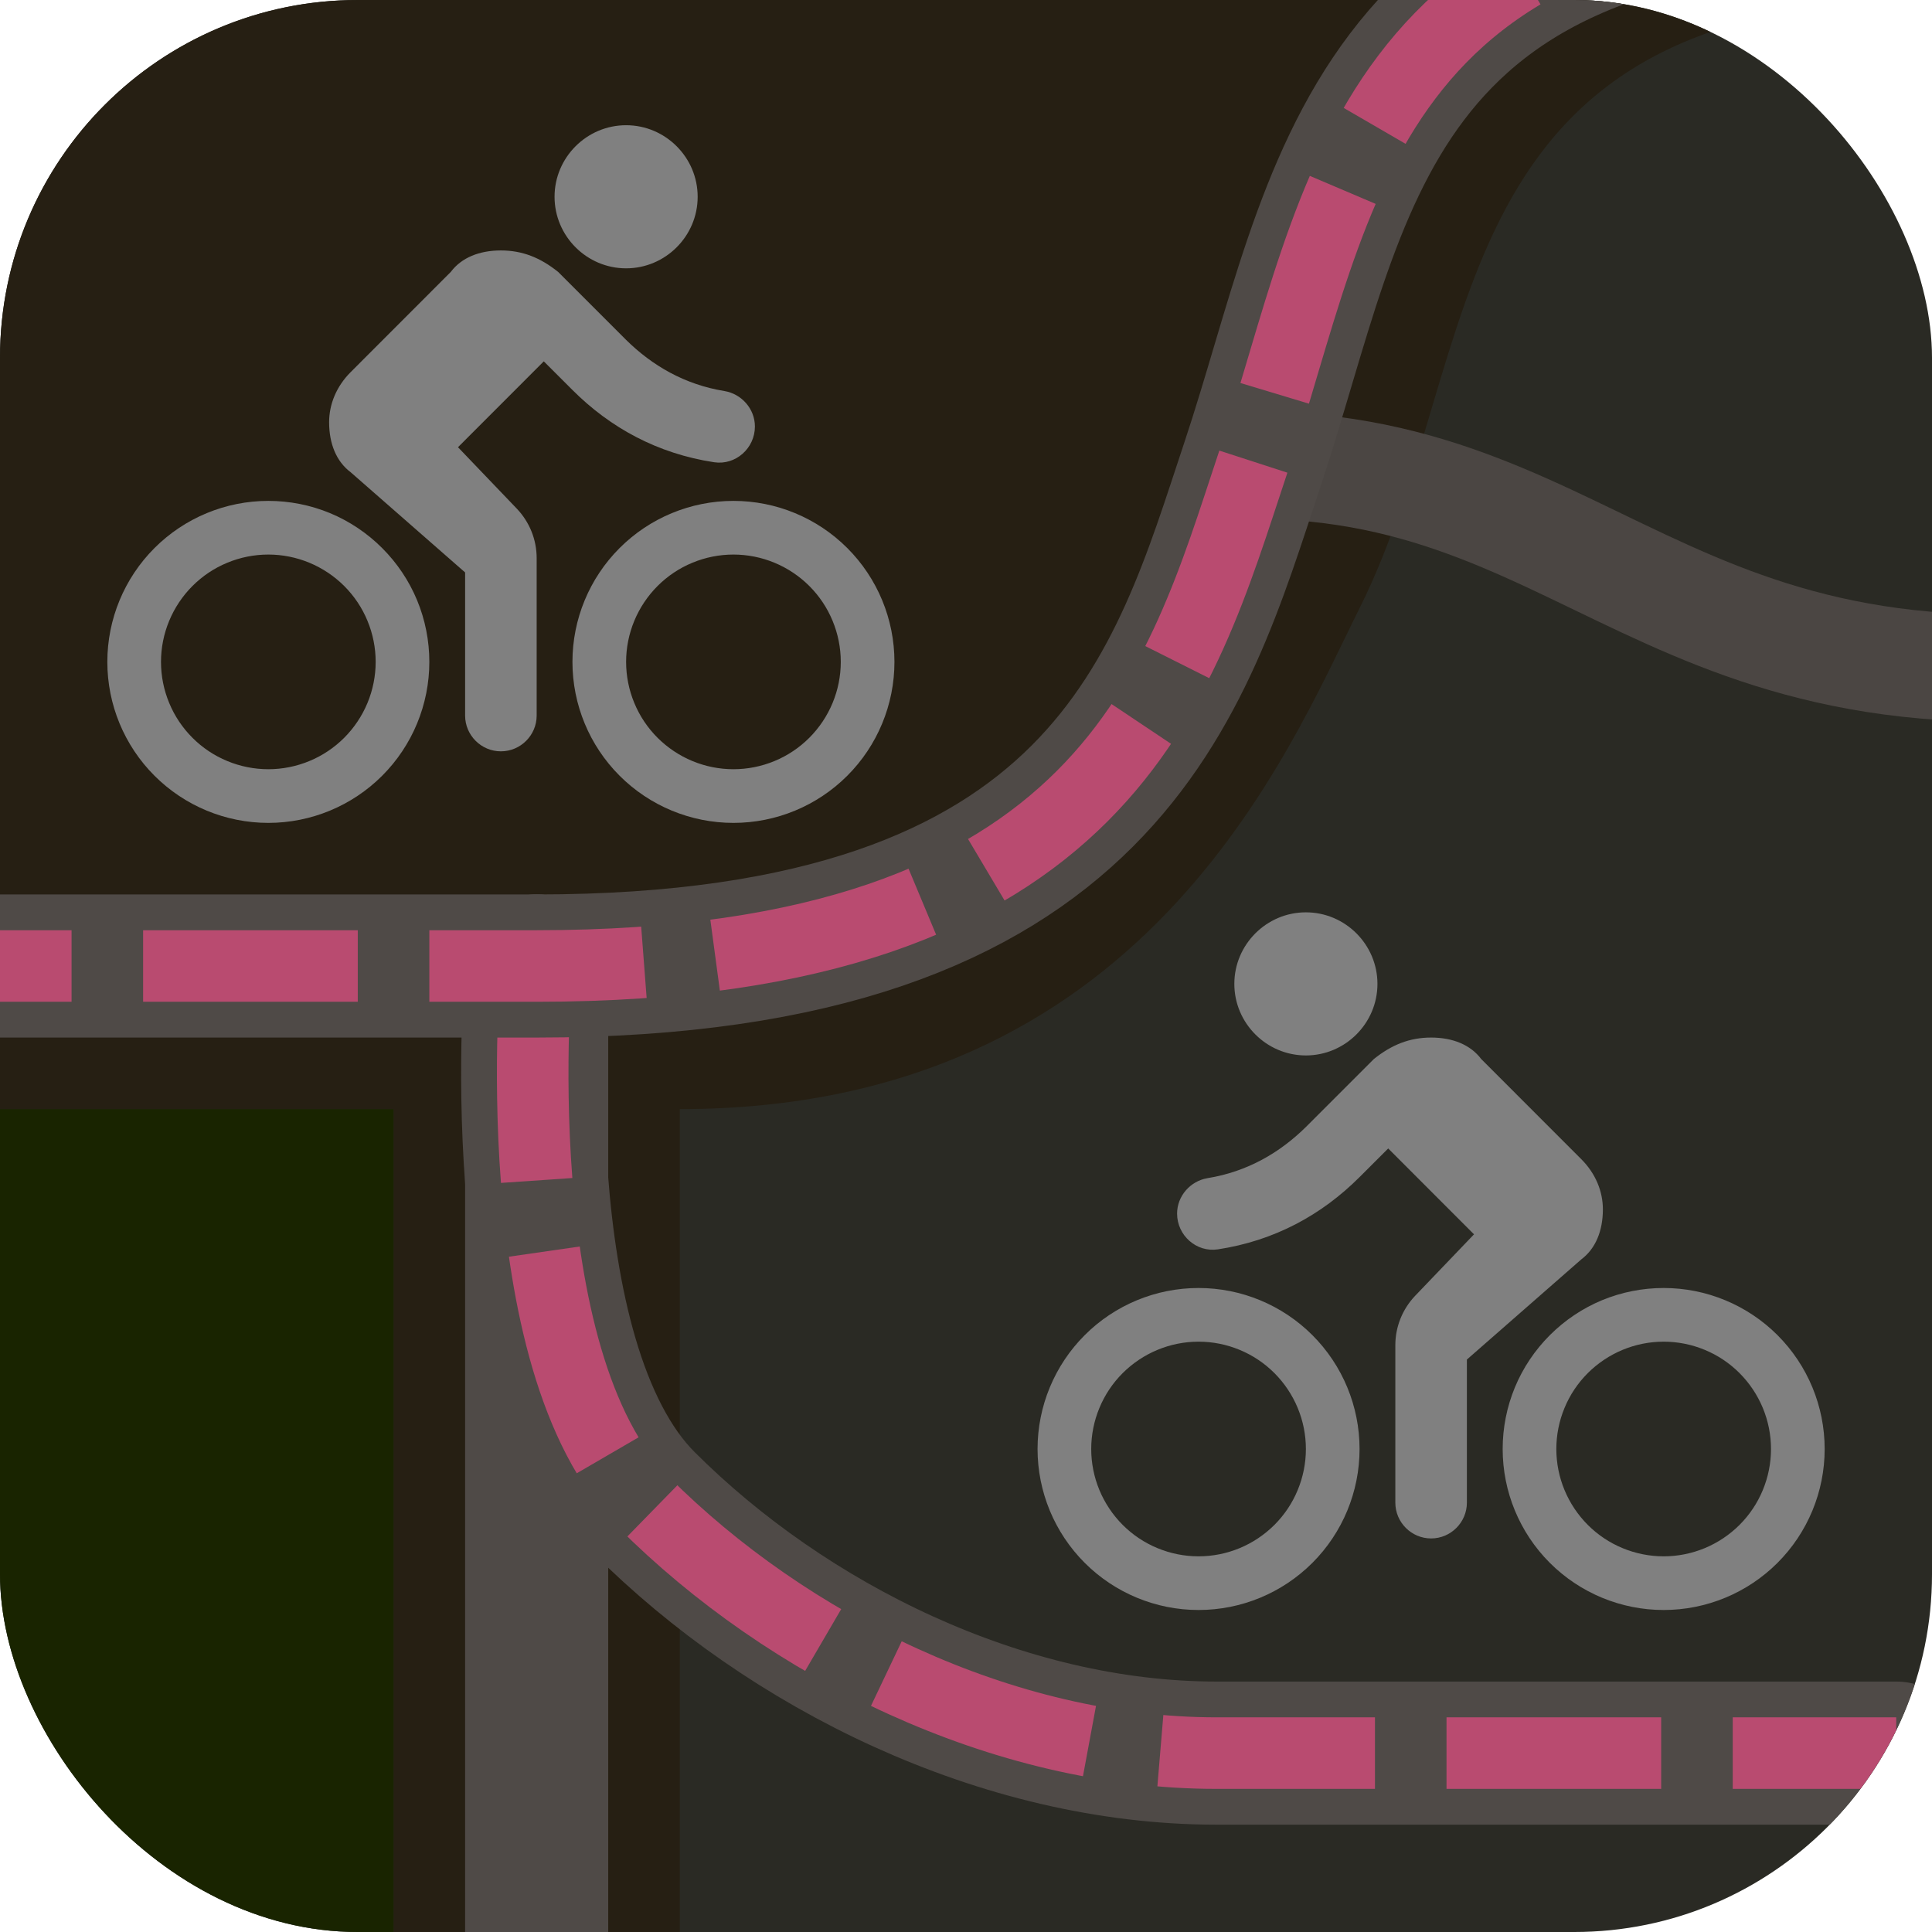 <?xml version="1.0" encoding="UTF-8" standalone="no"?>
<!-- Created with Inkscape (http://www.inkscape.org/) -->

<svg
   width="54"
   height="54"
   viewBox="0 0 54 54"
   version="1.1"
   id="svg1"
   inkscape:version="1.4.2 (ebf0e940, 2025-05-08)"
   sodipodi:docname="d-bicycle.svg"
   xml:space="preserve"
   xmlns:inkscape="http://www.inkscape.org/namespaces/inkscape"
   xmlns:sodipodi="http://sodipodi.sourceforge.net/DTD/sodipodi-0.dtd"
   xmlns="http://www.w3.org/2000/svg"
   xmlns:svg="http://www.w3.org/2000/svg"><sodipodi:namedview
     id="namedview1"
     pagecolor="#e5e5e5"
     bordercolor="#111111"
     borderopacity="1"
     inkscape:showpageshadow="0"
     inkscape:pageopacity="0"
     inkscape:pagecheckerboard="1"
     inkscape:deskcolor="#cccccc"
     inkscape:document-units="px"
     inkscape:zoom="11.880733"
     inkscape:cx="27.271044"
     inkscape:cy="27.271044"
     inkscape:window-width="1512"
     inkscape:window-height="869"
     inkscape:window-x="0"
     inkscape:window-y="38"
     inkscape:window-maximized="1"
     inkscape:current-layer="g7"
     showgrid="true"
     showguides="true"
     guidecolor="#0000ff"
     guideopacity="0.251"
     inkscape:lockguides="false"><inkscape:grid
       id="grid1"
       units="px"
       originx="1"
       originy="-29"
       spacingx="1"
       spacingy="1"
       empcolor="#ff00ff"
       empopacity="0.4"
       color="#ff0000"
       opacity="0.149"
       empspacing="2"
       dotted="false"
       gridanglex="30"
       gridanglez="30"
       visible="true" /><inkscape:grid
       id="grid2"
       units="px"
       originx="1"
       originy="-29"
       spacingx="0.5"
       spacingy="0.5"
       empcolor="#ff00ff"
       empopacity="0.102"
       color="#e500e5"
       opacity="0.102"
       empspacing="2"
       dotted="true"
       gridanglex="30"
       gridanglez="30"
       visible="true"
       enabled="false" /><sodipodi:guide
       position="27,81"
       orientation="1,0"
       id="guide1"
       inkscape:locked="false" /><sodipodi:guide
       position="15,27"
       orientation="0,-1"
       id="guide2"
       inkscape:locked="false" /><sodipodi:guide
       position="15,39"
       orientation="-0.707,-0.707"
       id="guide3"
       inkscape:locked="false" /><sodipodi:guide
       position="39,39"
       orientation="0.707,-0.707"
       id="guide4"
       inkscape:locked="false" /></sodipodi:namedview><defs
     id="defs1"><clipPath
       clipPathUnits="userSpaceOnUse"
       id="clipPath14"><rect
         style="display:inline;opacity:1;fill:#ff00ff;fill-opacity:1;stroke-width:40.5;stroke-linecap:round;stroke-linejoin:round"
         id="rect15"
         width="54"
         height="54"
         x="4.7683716e-07"
         y="0"
         ry="10" /></clipPath></defs><g
     id="g7"
     clip-path="url(#clipPath14)"
     inkscape:label="clip 10 radius"
     style="display:inline"><rect
       style="display:inline;opacity:1;fill:#2a2a24;fill-opacity:1;stroke-width:40.5;stroke-linecap:round;stroke-linejoin:round"
       id="rect1"
       width="54"
       height="54"
       x="0"
       y="0"
       ry="0"
       rx="0"
       inkscape:label="sport2" /><path
       id="rect7-5"
       style="display:inline;fill:#261f13;fill-opacity:1;stroke:none;stroke-width:2;stroke-linecap:round;stroke-linejoin:round;stroke-dasharray:none;stroke-opacity:1"
       d="m 0,0 v 31 h 11 v 23 h 8 V 31 C 32,31 36,21 38,17 41.585,9.831 40,0 54,0 H 4 Z"
       sodipodi:nodetypes="ccccccsccc"
       inkscape:label="background" /><path
       style="display:inline;opacity:1;fill:#192400;fill-opacity:1;stroke:none;stroke-width:4;stroke-linecap:round;stroke-linejoin:round;stroke-dasharray:none"
       d="M 11,54 H 0 V 31 h 11 z"
       id="path7"
       sodipodi:nodetypes="ccccc"
       inkscape:label="green0" /><path
       id="path1-0"
       d="m 17.5,3.5 c -1.1,0 -2,0.9 -2,2 0,1.1 0.9,2 2,2 1.1,0 2,-0.9 2,-2 0,-1.1 -0.9,-2 -2,-2 z M 14,7 c -0.6,0 -1.1,0.2 -1.4,0.6 l -2.799,2.801 c -0.4,0.4 -0.602,0.9 -0.602,1.4 0,0.6 0.202,1.098 0.602,1.398 L 13,16 v 4 c 0,0.55 0.45,1 1,1 0.55,0 1,-0.45 1,-1 v -4.4 c 0,-0.52 -0.201,-1.009 -0.551,-1.379 L 12.801,12.5 15.199,10.1 16,10.9 c 1.06,1.06 2.381,1.78 3.961,2.02 0.6,0.09 1.139,-0.39 1.139,-1 0,-0.49 -0.37,-0.91 -0.85,-0.99 C 19.14,10.75 18.23,10.22 17.5,9.5 L 15.6,7.6 C 15.1,7.2 14.6,7 14,7 Z M 7.5,14 C 6.307,14 5.162,14.474 4.318,15.318 3.474,16.162 3,17.306 3,18.5 3,19.694 3.474,20.838 4.318,21.682 5.162,22.526 6.307,23 7.5,23 8.693,23 9.838,22.526 10.682,21.682 11.526,20.838 12,19.694 12,18.5 c 0,-0.591 -0.116,-1.177 -0.342,-1.723 -0.226,-0.546 -0.559,-1.041 -0.977,-1.459 -0.418,-0.418 -0.913,-0.75 -1.459,-0.977 C 8.677,14.116 8.091,14 7.5,14 Z m 13,0 c -1.194,0 -2.338,0.474 -3.182,1.318 C 16.474,16.162 16,17.306 16,18.5 c 0,1.194 0.474,2.338 1.318,3.182 C 18.162,22.526 19.306,23 20.5,23 21.694,23 22.838,22.526 23.682,21.682 24.526,20.838 25,19.694 25,18.5 25,17.306 24.526,16.162 23.682,15.318 22.838,14.474 21.694,14 20.5,14 Z m -13,1.5 c 0.394,0 0.784,0.078 1.148,0.229 0.364,0.151 0.694,0.372 0.973,0.65 0.279,0.279 0.5,0.609 0.65,0.973 C 10.422,17.716 10.5,18.106 10.5,18.5 c 0,0.394 -0.078,0.784 -0.229,1.148 -0.151,0.364 -0.372,0.694 -0.65,0.973 -0.279,0.279 -0.609,0.5 -0.973,0.65 C 8.284,21.422 7.894,21.5 7.5,21.5 7.106,21.5 6.716,21.422 6.352,21.271 5.988,21.121 5.657,20.9 5.379,20.621 5.1,20.342 4.879,20.012 4.729,19.648 4.578,19.284 4.5,18.894 4.5,18.5 c 0,-0.394 0.078,-0.784 0.229,-1.148 0.151,-0.364 0.372,-0.694 0.65,-0.973 0.279,-0.279 0.609,-0.5 0.973,-0.65 C 6.716,15.578 7.106,15.5 7.5,15.5 Z m 13,0 c 0.394,0 0.784,0.078 1.148,0.229 0.364,0.151 0.694,0.372 0.973,0.65 0.279,0.279 0.5,0.609 0.65,0.973 C 23.422,17.716 23.5,18.106 23.5,18.5 c 0,0.394 -0.078,0.784 -0.229,1.148 -0.151,0.364 -0.372,0.694 -0.65,0.973 -0.279,0.279 -0.609,0.5 -0.973,0.65 C 21.284,21.422 20.894,21.5 20.5,21.5 c -0.394,0 -0.784,-0.078 -1.148,-0.229 -0.364,-0.151 -0.694,-0.372 -0.973,-0.65 -0.279,-0.279 -0.5,-0.609 -0.65,-0.973 C 17.578,19.284 17.5,18.894 17.5,18.5 c 0,-0.394 0.078,-0.784 0.229,-1.148 0.151,-0.364 0.372,-0.694 0.65,-0.973 0.279,-0.279 0.609,-0.5 0.973,-0.65 C 19.716,15.578 20.106,15.5 20.5,15.5 Z"
       style="stroke-width:1;fill:#808080;fill-opacity:1"
       inkscape:label="bike-r" /><path
       id="path1-0-5"
       d="m 36.5,25.5 c 1.1,0 2,0.9 2,2 0,1.1 -0.9,2 -2,2 -1.1,0 -2,-0.9 -2,-2 0,-1.1 0.9,-2 2,-2 z M 40,29 c 0.6,0 1.1,0.2 1.4,0.6 l 2.799,2.801 c 0.4,0.4 0.602,0.9 0.602,1.4 0,0.6 -0.202,1.098 -0.602,1.398 L 41,38 v 4 c 0,0.55 -0.45,1 -1,1 -0.55,0 -1,-0.45 -1,-1 v -4.4 c 0,-0.52 0.201,-1.009 0.551,-1.379 L 41.199,34.5 38.801,32.1 38,32.9 c -1.06,1.06 -2.381,1.78 -3.961,2.02 -0.6,0.09 -1.139,-0.39 -1.139,-1 0,-0.49 0.37,-0.91 0.85,-0.99 C 34.86,32.75 35.77,32.22 36.5,31.5 l 1.9,-1.9 C 38.9,29.2 39.4,29 40,29 Z m 6.5,7 c 1.193,0 2.338,0.474 3.182,1.318 C 50.526,38.162 51,39.306 51,40.5 51,41.694 50.526,42.838 49.682,43.682 48.838,44.526 47.693,45 46.5,45 45.307,45 44.162,44.526 43.318,43.682 42.474,42.838 42,41.694 42,40.5 c 0,-0.591 0.116,-1.177 0.342,-1.723 0.226,-0.546 0.559,-1.041 0.977,-1.459 0.418,-0.418 0.913,-0.75 1.459,-0.977 C 45.323,36.116 45.909,36 46.5,36 Z m -13,0 c 1.194,0 2.338,0.474 3.182,1.318 C 37.526,38.162 38,39.306 38,40.5 38,41.694 37.526,42.838 36.682,43.682 35.838,44.526 34.694,45 33.5,45 32.306,45 31.162,44.526 30.318,43.682 29.474,42.838 29,41.694 29,40.5 29,39.306 29.474,38.162 30.318,37.318 31.162,36.474 32.306,36 33.5,36 Z m 13,1.5 c -0.394,0 -0.784,0.078 -1.148,0.229 -0.364,0.151 -0.694,0.372 -0.973,0.65 -0.279,0.279 -0.5,0.609 -0.65,0.973 C 43.578,39.716 43.5,40.106 43.5,40.5 c 0,0.394 0.078,0.784 0.229,1.148 0.151,0.364 0.372,0.694 0.65,0.973 0.279,0.279 0.609,0.5 0.973,0.65 C 45.716,43.422 46.106,43.5 46.5,43.5 c 0.394,0 0.784,-0.078 1.148,-0.229 0.364,-0.151 0.694,-0.372 0.973,-0.65 0.279,-0.279 0.5,-0.609 0.65,-0.973 C 49.422,41.284 49.5,40.894 49.5,40.5 c 0,-0.394 -0.078,-0.784 -0.229,-1.148 -0.151,-0.364 -0.372,-0.694 -0.65,-0.973 -0.279,-0.279 -0.609,-0.5 -0.973,-0.65 C 47.284,37.578 46.894,37.5 46.5,37.5 Z m -13,0 c -0.394,0 -0.784,0.078 -1.148,0.229 -0.364,0.151 -0.694,0.372 -0.973,0.65 -0.279,0.279 -0.5,0.609 -0.65,0.973 C 30.578,39.716 30.5,40.106 30.5,40.5 c 0,0.394 0.078,0.784 0.229,1.148 0.151,0.364 0.372,0.694 0.65,0.973 0.279,0.279 0.609,0.5 0.973,0.65 C 32.716,43.422 33.106,43.5 33.5,43.5 c 0.394,0 0.784,-0.078 1.148,-0.229 0.364,-0.151 0.694,-0.372 0.973,-0.65 0.279,-0.279 0.5,-0.609 0.65,-0.973 C 36.422,41.284 36.5,40.894 36.5,40.5 c 0,-0.394 -0.078,-0.784 -0.229,-1.148 -0.151,-0.364 -0.372,-0.694 -0.65,-0.973 -0.279,-0.279 -0.609,-0.5 -0.973,-0.65 C 34.284,37.578 33.894,37.5 33.5,37.5 Z"
       style="display:inline;fill:#808080;fill-opacity:1;stroke-width:1"
       inkscape:label="bike-l" /><path
       style="fill:none;fill-opacity:1;stroke:#4b4643;stroke-width:3;stroke-linecap:round;stroke-linejoin:round;stroke-dasharray:none;stroke-opacity:1"
       d="m 35,13 c 10,0 12,8 27,5"
       id="path10"
       inkscape:label="residential"
       sodipodi:nodetypes="cc" /><path
       style="fill:none;fill-opacity:1;stroke:#4f4a47;stroke-width:4;stroke-linecap:round;stroke-linejoin:round;stroke-dasharray:none;stroke-opacity:1"
       d="M 15,27 V 54"
       id="path8"
       inkscape:label="tertiary" /><path
       d="M 53,49 H 42 34 C 28,49 22,46 18,42 14,38 15,27 15,27"
       style="display:inline;fill:none;fill-opacity:1;stroke:#4f4a47;stroke-width:4;stroke-linecap:round;stroke-linejoin:round;stroke-dasharray:none;stroke-opacity:1"
       id="path3"
       sodipodi:nodetypes="ccssc" /><path
       d="m 15,27 c 0,0 -1,11 3,15 4,4 10,7 16,7 h 8 11"
       style="display:inline;opacity:0.6;fill:none;fill-opacity:1;stroke:#ff4b8c;stroke-width:2;stroke-linecap:butt;stroke-linejoin:round;stroke-dasharray:6, 2;stroke-dashoffset:0;stroke-opacity:1"
       id="path4"
       sodipodi:nodetypes="csscc" /><path
       d="M -4,27 H 7 15 C 31,27 33,19 35,13 37.535,5.396 38,-3 53,-3"
       style="display:inline;fill:none;fill-opacity:1;stroke:#4f4a47;stroke-width:4;stroke-linecap:round;stroke-linejoin:round;stroke-dasharray:none;stroke-opacity:1"
       id="path1"
       sodipodi:nodetypes="ccssc" /><path
       d="M -4,27 H 7 15 C 31,27 33,19 35,13 37.535,5.396 38,-3 53,-3"
       style="display:inline;opacity:0.6;fill:none;fill-opacity:1;stroke:#ff4b8c;stroke-width:2;stroke-linecap:butt;stroke-linejoin:round;stroke-dasharray:6, 2;stroke-dashoffset:0;stroke-opacity:1"
       id="path2"
       sodipodi:nodetypes="ccssc" /></g></svg>
